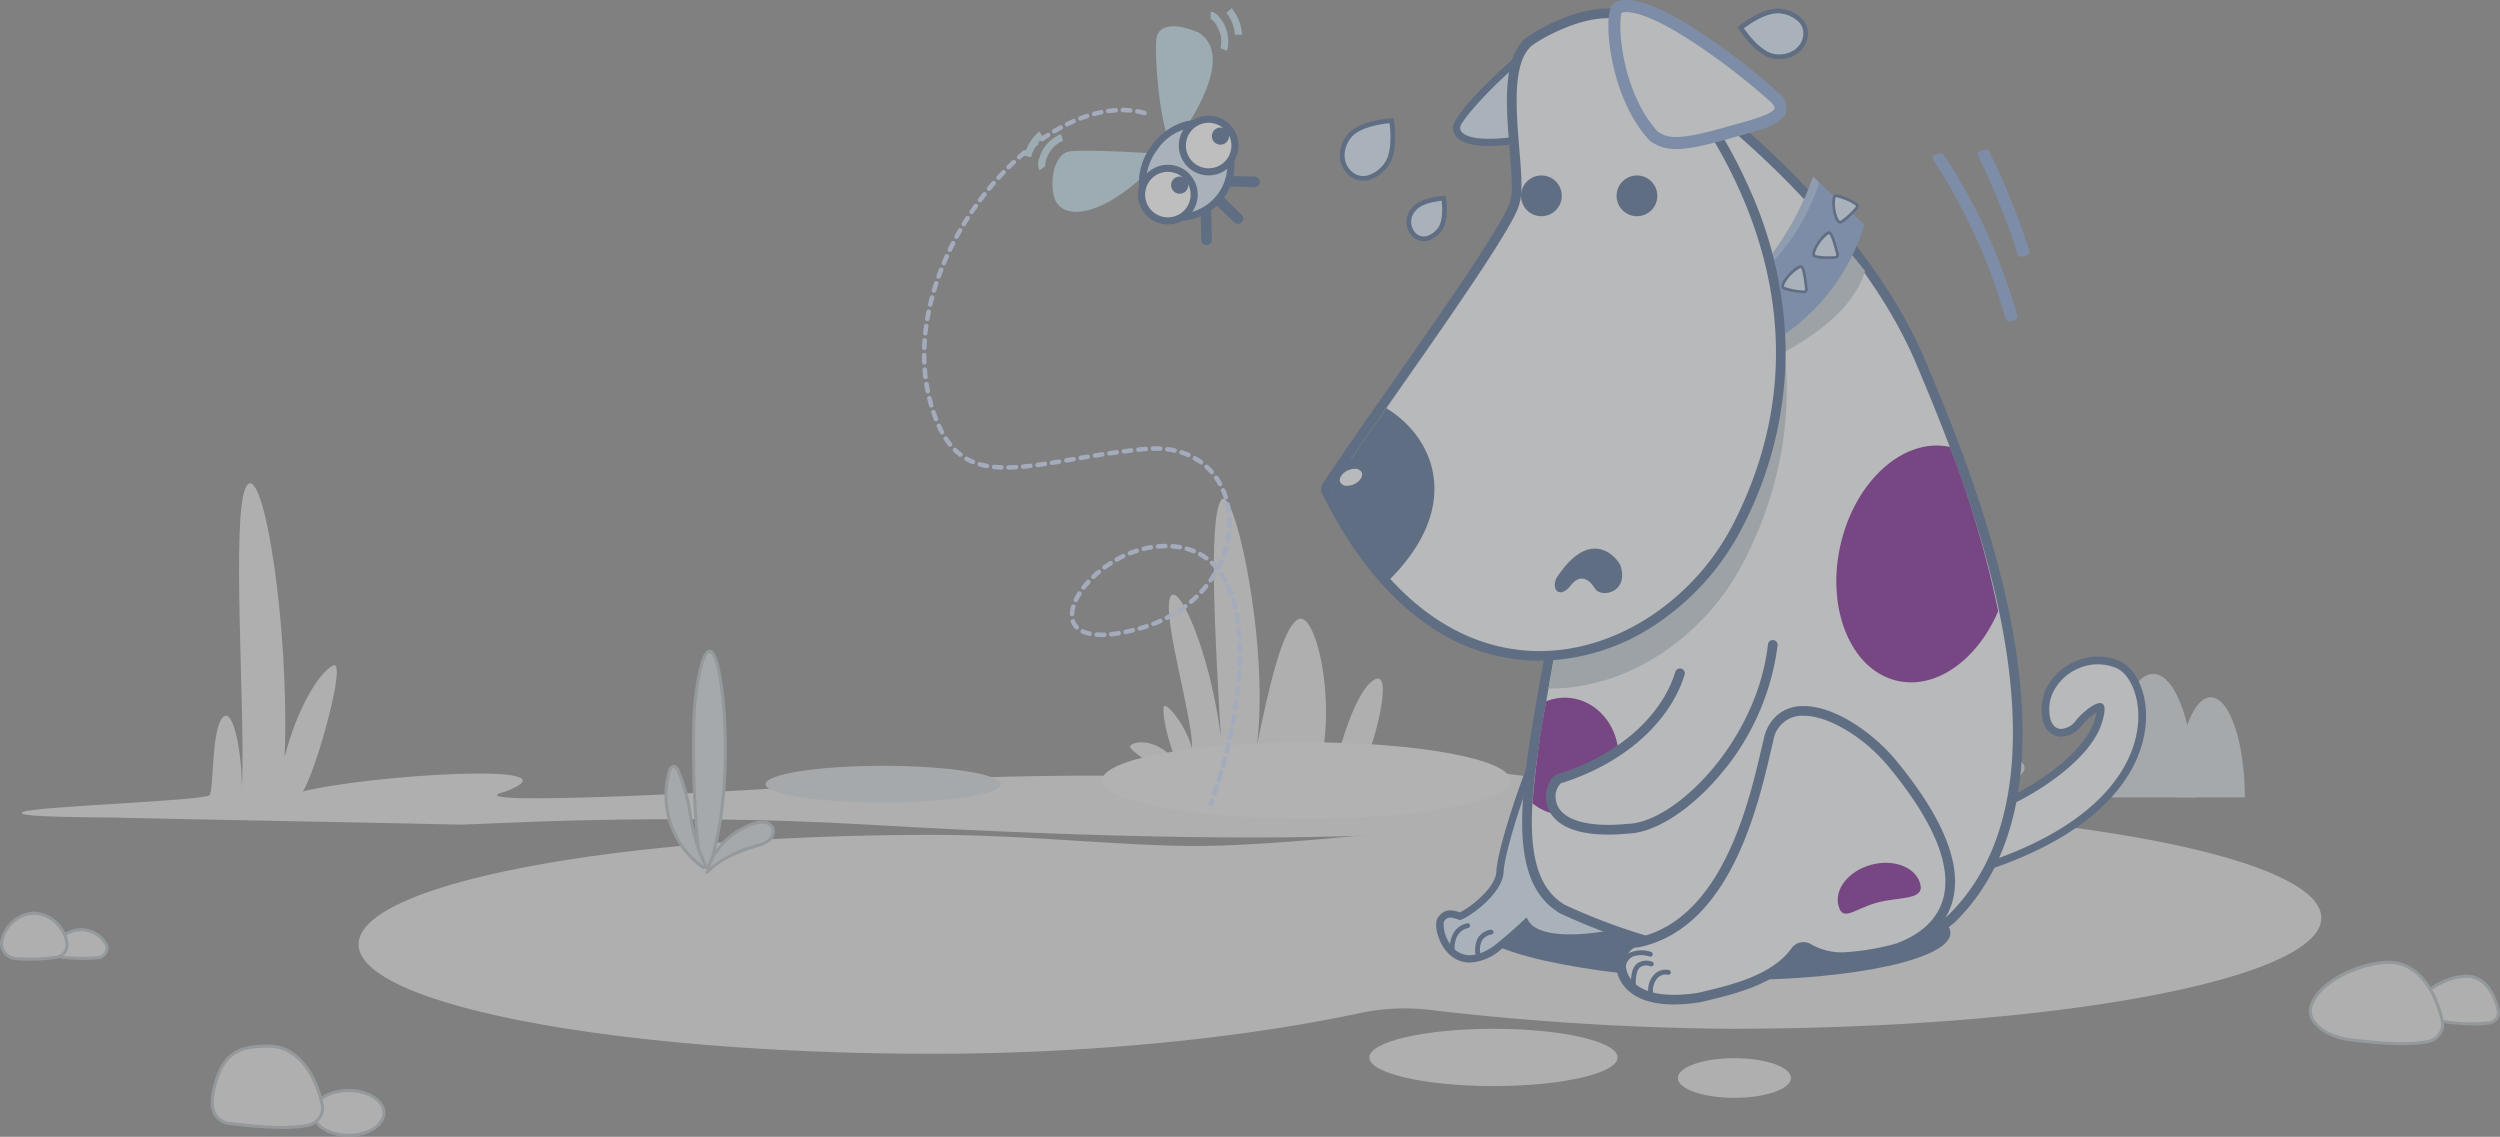 <svg xmlns="http://www.w3.org/2000/svg" xmlns:xlink="http://www.w3.org/1999/xlink" width="354.428" height="161.17" viewBox="0 0 354.428 161.17">
  <rect x="0" y="0" width="354.428" height="161.17" fill="#808080" stroke="none"/>
  <defs>
    <clipPath id="clip-path">
      <rect id="Rectangle_7470" data-name="Rectangle 7470" width="354.428" height="161.17" transform="translate(0 0)" fill="none"/>
    </clipPath>
  </defs>
  <g id="dog" transform="translate(0 -0.001)" opacity="0.489">
    <g id="Group_18218" data-name="Group 18218" transform="translate(0 0.001)" clip-path="url(#clip-path)">
      <path id="Path_85540" data-name="Path 85540" d="M225.353,851.67c3.739,0,31.778,1.052,27.689,3.271,4.907,0,19.628-.467,22.081,1.168s-15.071,1.869-18.927,1.636c-4.206-.234-5.374.935-3.622,1.168s.234,1.4-4.44,1.168c-2.716-.136-19.893,4.227-92.31.01-29.574-1.722-55.412.082-57.467.02-4.907-.148-44.045-.849-47.433-.965s-16.123,0-14.487-.818,25.937-1.572,26.521-2.422.234-9.378,1.869-11.014,2.811,6.2,2.687,10.4c.584-10.515-1.636-39.839.7-43.227s6.075,19.628,5.374,38.438c1.752-6.893,4.907-12.034,6.893-12.968S78.029,852.6,76.16,855.409c9.23-2.337,40.131-4.313,28.665.035-9.4,2.389,42.508-.488,43.793-.956s45.2-2.13,49.526-.845-5.153-3.843-4.686-4.661,4.089-1.168,6.659,2.453c-1.4-3.271-2.22-7.36-1.869-8.061s3.271,2.921,3.972,5.958c.234-3.855-4.089-18.109-3.154-21.263s5.725,7.306,7.243,19.628c-.818-14.253-1.752-30.61,0-33.53s6.893,19.861,5.141,34.582c1.519-7.244,3.5-16.59,5.841-17.758s5.257,10.4,3.271,19.978c.584,1.753,1.636,3.038,1.986,1.051s2.8-11.1,5.608-12.5-.467,10.281-1.168,10.865-1.636,1.285-1.636,1.285" transform="translate(-33.229 -743.204)" fill="#e0e0e0"/>
      <path id="Path_85541" data-name="Path 85541" d="M3545.6,1149.171c0-9.674,2.667-17.516,5.957-17.516s5.957,7.842,5.957,17.516Z" transform="translate(-3246.286 -1036.121)" fill="#ced4d8"/>
      <path id="Path_85542" data-name="Path 85542" d="M3655.576,1185.262c0-7.836,2.16-14.188,4.825-14.188s4.825,6.352,4.825,14.188Z" transform="translate(-3346.974 -1072.213)" fill="#ced4d8"/>
      <path id="Path_85543" data-name="Path 85543" d="M2317.219,1727.711c-9.719,0-17.6,1.818-17.6,4.061s7.879,4.061,17.6,4.061,17.6-1.819,17.6-4.061-7.879-4.061-17.6-4.061" transform="translate(-2105.487 -1581.859)" fill="#e0e0e0"/>
      <path id="Path_85544" data-name="Path 85544" d="M2825.731,1777.053c-4.428,0-8.018,1.259-8.018,2.812s3.59,2.812,8.018,2.812,8.019-1.259,8.019-2.812-3.59-2.812-8.019-2.812" transform="translate(-2579.843 -1627.035)" fill="#e0e0e0"/>
      <path id="Path_85545" data-name="Path 85545" d="M2861.273,1233.552c7.707,0,13.954-1.492,13.954-3.332s-6.247-3.332-13.954-3.332-13.955,1.492-13.955,3.332,6.248,3.332,13.955,3.332" transform="translate(-2606.949 -1123.314)" fill="#ced4d8"/>
      <path id="Path_85546" data-name="Path 85546" d="M3251.084,1266.218c3.623,0,6.561-1.072,6.561-2.4s-2.937-2.4-6.561-2.4-6.561,1.072-6.561,2.4,2.938,2.4,6.561,2.4" transform="translate(-2970.622 -1154.939)" fill="#ced4d8"/>
      <path id="Path_85547" data-name="Path 85547" d="M1879.556,1257.454c15.989,0,28.95-2.425,28.95-5.415s-12.961-5.415-28.95-5.415-28.95,2.424-28.95,5.415,12.961,5.415,28.95,5.415" transform="translate(-1694.379 -1141.385)" fill="#e6e6e6"/>
      <path id="Path_85548" data-name="Path 85548" d="M1302.3,1291.3c9.2,0,16.662-1.166,16.662-2.6s-7.46-2.6-16.662-2.6-16.662,1.166-16.662,2.6,7.46,2.6,16.662,2.6" transform="translate(-1177.104 -1177.526)" fill="#ced4d8"/>
      <path id="Path_85549" data-name="Path 85549" d="M796.46,1355.177c-23.362,0-58.42,5.832-77.269,5.521-10.8-.178-22.84-1.564-35.615-1.564-44.918,0-81.33,6.947-81.33,15.516s36.413,15.516,81.33,15.516c24.106,0,45.6-2.557,60.488-5.738a30.828,30.828,0,0,1,9.8-.51,389.75,389.75,0,0,0,42.593,2.708c46.413,0,84.038-7.04,84.038-15.724s-37.625-15.724-84.038-15.724" transform="translate(-551.405 -1240.774)" fill="#e0e0e0"/>
      <path id="Path_85550" data-name="Path 85550" d="M535.816,1834.506c0,1.754-2.25,3.176-5.025,3.176s-5.025-1.422-5.025-3.176,2.25-3.176,5.025-3.176,5.025,1.422,5.025,3.176" transform="translate(-481.382 -1676.73)" fill="#e0e0e0"/>
      <path id="Path_85551" data-name="Path 85551" d="M528.425,1835.535c-2.891,0-5.243-1.523-5.243-3.394s2.352-3.394,5.243-3.394,5.243,1.523,5.243,3.394-2.352,3.394-5.243,3.394m0-6.352c-2.65,0-4.806,1.327-4.806,2.958s2.156,2.958,4.806,2.958,4.807-1.327,4.807-2.958-2.156-2.958-4.807-2.958" transform="translate(-479.015 -1674.365)" fill="#aab4ba"/>
      <path id="Path_85552" data-name="Path 85552" d="M369.957,1767.947a2.492,2.492,0,0,0,2.073-2.913c-.919-4.35-3.5-8.334-7.61-8.334-3.655,0-5.928.693-7.221,4.322-.779,2.187-1.822,6.248,1.874,6.665,3.258.367,7.532.882,10.882.26" transform="translate(-326.353 -1608.401)" fill="#e0e0e0"/>
      <path id="Path_85553" data-name="Path 85553" d="M363.957,1766.091a62.989,62.989,0,0,1-6.958-.519l-.305-.034a2.972,2.972,0,0,1-2.338-1.3c-.732-1.172-.637-3.073.282-5.652,1.331-3.736,3.731-4.467,7.426-4.467,4.443,0,6.954,4.394,7.823,8.507a2.56,2.56,0,0,1-.387,1.966,2.872,2.872,0,0,1-1.86,1.207,20.421,20.421,0,0,1-3.683.3m-1.892-11.538c-3.584,0-5.764.666-7.015,4.177-.872,2.447-.981,4.221-.323,5.274a2.56,2.56,0,0,0,2.017,1.1l.305.034c3.251.367,7.3.824,10.513.228h0a2.433,2.433,0,0,0,1.577-1.02,2.128,2.128,0,0,0,.323-1.633c-.833-3.945-3.214-8.161-7.4-8.161" transform="translate(-323.997 -1606.035)" fill="#aab4ba"/>
      <path id="Path_85554" data-name="Path 85554" d="M4074.978,1645.922a1.465,1.465,0,0,0,1.219-1.712c-.54-2.557-2.058-4.9-4.472-4.9-2.148,0-5.687,1.448-6.447,3.58-.458,1.285,1.132,2.631,3.305,2.876a23.537,23.537,0,0,0,6.4.153" transform="translate(-3722.017 -1500.923)" fill="#e0e0e0"/>
      <path id="Path_85555" data-name="Path 85555" d="M4070.467,1643.947a37.138,37.138,0,0,1-4.1-.306l-.177-.02a4.47,4.47,0,0,1-3.293-1.712,1.638,1.638,0,0,1-.193-1.454c.811-2.274,4.482-3.725,6.653-3.725,2.665,0,4.168,2.62,4.685,5.071a1.592,1.592,0,0,1-.241,1.224,1.777,1.777,0,0,1-1.151.748,12.075,12.075,0,0,1-2.182.175m-1.111-6.781c-2,0-5.506,1.37-6.242,3.435a1.2,1.2,0,0,0,.152,1.077,4.1,4.1,0,0,0,2.972,1.51l.177.02a22.552,22.552,0,0,0,6.154.135,1.34,1.34,0,0,0,.868-.561,1.159,1.159,0,0,0,.176-.891c-.483-2.284-1.854-4.725-4.258-4.725" transform="translate(-3719.647 -1498.557)" fill="#aab4ba"/>
      <path id="Path_85556" data-name="Path 85556" d="M3896.446,1627.321a2.492,2.492,0,0,0,2.073-2.913c-.918-4.35-3.5-8.334-7.609-8.334-3.655,0-9.676,2.464-10.969,6.092-.78,2.187,1.926,4.478,5.623,4.894,3.258.367,7.532.882,10.882.26" transform="translate(-3552.276 -1479.646)" fill="#e0e0e0"/>
      <path id="Path_85557" data-name="Path 85557" d="M3890.436,1625.466a63.052,63.052,0,0,1-6.958-.519l-.305-.034c-2.429-.274-4.584-1.39-5.491-2.843a2.635,2.635,0,0,1-.313-2.342c1.356-3.807,7.524-6.237,11.174-6.237,4.443,0,6.955,4.394,7.823,8.507a2.559,2.559,0,0,1-.387,1.966,2.872,2.872,0,0,1-1.86,1.206,20.444,20.444,0,0,1-3.684.3m-1.893-11.538c-3.441,0-9.49,2.372-10.764,5.947a2.212,2.212,0,0,0,.272,1.964c.839,1.345,2.869,2.381,5.17,2.64l.306.035c3.251.367,7.3.824,10.512.228a2.432,2.432,0,0,0,1.577-1.02,2.127,2.127,0,0,0,.323-1.634c-.833-3.945-3.214-8.161-7.4-8.161" transform="translate(-3549.908 -1477.281)" fill="#aab4ba"/>
      <path id="Path_85558" data-name="Path 85558" d="M98.785,1565.192a1.344,1.344,0,0,0,1.03-1.979,4.094,4.094,0,0,0-7-.035,1.344,1.344,0,0,0,1.05,1.981,27.416,27.416,0,0,0,4.921.034" transform="translate(-84.824 -1429.427)" fill="#e0e0e0"/>
      <path id="Path_85559" data-name="Path 85559" d="M94.291,1563.141c-1.021,0-2.045-.052-2.8-.13a1.575,1.575,0,0,1-1.24-.847,1.529,1.529,0,0,1,.023-1.458,4.312,4.312,0,0,1,7.382.038,1.562,1.562,0,0,1-1.2,2.3,21.582,21.582,0,0,1-2.163.1m2.118-.53.023.217-.023-.217a1.1,1.1,0,0,0,.87-.595,1.122,1.122,0,0,0-.008-1.063,3.876,3.876,0,0,0-6.62-.033,1.08,1.08,0,0,0-.015,1.044,1.14,1.14,0,0,0,.9.613,27.34,27.34,0,0,0,4.876.034" transform="translate(-82.47 -1427.062)" fill="#aab4ba"/>
      <path id="Path_85560" data-name="Path 85560" d="M10.395,1539.742a1.782,1.782,0,0,0,1.422-2.213A5.039,5.039,0,0,0,7.2,1533.5a4.961,4.961,0,0,0-4.514,3.682,2.11,2.11,0,0,0,1.816,2.746,24.725,24.725,0,0,0,5.9-.184" transform="translate(-2.36 -1404.04)" fill="#e0e0e0"/>
      <path id="Path_85561" data-name="Path 85561" d="M4.275,1537.874c-.755,0-1.493-.032-2.157-.1a2.344,2.344,0,0,1-1.743-1.059,2.287,2.287,0,0,1-.258-1.973,5.143,5.143,0,0,1,4.721-3.832,5.232,5.232,0,0,1,4.83,4.193,2,2,0,0,1-1.6,2.485h0a24.06,24.06,0,0,1-3.8.283m.563-6.525a4.716,4.716,0,0,0-4.307,3.533,1.853,1.853,0,0,0,.21,1.6,1.91,1.91,0,0,0,1.421.862A24.537,24.537,0,0,0,8,1537.161H8a1.563,1.563,0,0,0,1.247-1.941,4.8,4.8,0,0,0-4.408-3.871m3.2,6.027h0Z" transform="translate(0 -1401.674)" fill="#aab4ba"/>
      <path id="Path_85562" data-name="Path 85562" d="M1165.822,1123.99c-1.138-3.987-1.427-18.909-.951-23.124.989-8.771,2.8-9.858,3.84-1.45.577,4.666,1.082,15.947-1.729,24.573" transform="translate(-1066.332 -1001.337)" fill="#ced4d8"/>
      <path id="Path_85563" data-name="Path 85563" d="M1163.533,1121.842a.218.218,0,0,1-.21-.158c-1.167-4.09-1.412-19.19-.959-23.208.553-4.9,1.317-7.391,2.271-7.4.314,0,1.267-.006,2,5.944.643,5.206,1,16.26-1.738,24.668a.218.218,0,1,1-.415-.135c2.716-8.334,2.359-19.308,1.72-24.479-.667-5.4-1.475-5.561-1.567-5.561h0c-.39,0-1.217,1.48-1.84,7.009-.45,3.994-.212,18.987.945,23.039a.218.218,0,0,1-.15.27.214.214,0,0,1-.06.009" transform="translate(-1064.043 -998.971)" fill="#aab4ba"/>
      <path id="Path_85564" data-name="Path 85564" d="M1187.477,1387.125a10.407,10.407,0,0,1,6.479-6.361,3.44,3.44,0,0,1,1.566-.214,1.5,1.5,0,0,1,1.218.906,1.573,1.573,0,0,1-.589,1.647,4.819,4.819,0,0,1-1.684.766c-2.583.8-5.216,1.814-7.082,3.772" transform="translate(-1087.146 -1263.983)" fill="#ced4d8"/>
      <path id="Path_85565" data-name="Path 85565" d="M1185.019,1385.5a.218.218,0,0,1-.158-.368q.08-.084.162-.166a.218.218,0,0,1-.117-.271,10.664,10.664,0,0,1,6.616-6.5,3.706,3.706,0,0,1,1.667-.223,1.713,1.713,0,0,1,1.392,1.05,1.782,1.782,0,0,1-.656,1.887,4.9,4.9,0,0,1-1.726.8l-.033.01c-2.546.792-5.155,1.791-6.989,3.715a.217.217,0,0,1-.158.067m7.8-7.115a3.807,3.807,0,0,0-1.166.227,10.231,10.231,0,0,0-6.257,6,17.567,17.567,0,0,1,6.635-3.307l.033-.01a4.567,4.567,0,0,0,1.577-.715,1.367,1.367,0,0,0,.522-1.407,1.276,1.276,0,0,0-1.045-.762,2.034,2.034,0,0,0-.3-.021" transform="translate(-1084.78 -1261.622)" fill="#aab4ba"/>
      <path id="Path_85566" data-name="Path 85566" d="M1124.285,1301.59c-2.467-4.149-2.1-9.429-4.082-13.831-.133-.3-.35-.634-.674-.616s-.51.4-.6.719a12.533,12.533,0,0,0,4.89,13.659" transform="translate(-1024.047 -1178.482)" fill="#ced4d8"/>
      <path id="Path_85567" data-name="Path 85567" d="M1121.926,1299.444a.218.218,0,0,1-.188-.107l-.07-.119a.226.226,0,0,1-.03.063.219.219,0,0,1-.3.054,12.751,12.751,0,0,1-4.976-13.9c.2-.7.543-.864.8-.878.358-.018.654.231.885.745a28.524,28.524,0,0,1,1.741,6.369,22.743,22.743,0,0,0,2.33,7.441.218.218,0,0,1-.187.33M1117.192,1285h-.011c-.217.012-.345.356-.4.56a12.314,12.314,0,0,0,4.722,13.362,24.565,24.565,0,0,1-2.146-7.162,28.194,28.194,0,0,0-1.71-6.272c-.1-.224-.26-.488-.452-.488" transform="translate(-1021.687 -1176.118)" fill="#aab4ba"/>
      <path id="Path_85568" data-name="Path 85568" d="M1589.089,280.318a.322.322,0,0,1-.3-.434q.077-.209.155-.422a.322.322,0,0,1,.605.219q-.078.216-.156.427a.322.322,0,0,1-.3.21m.5-1.4a.322.322,0,0,1-.3-.426q.163-.478.324-.974a.322.322,0,1,1,.612.2q-.162.5-.328.984a.321.321,0,0,1-.3.218m.636-1.964a.322.322,0,0,1-.308-.416q.149-.485.294-.984a.322.322,0,1,1,.618.179q-.146.5-.3.993a.323.323,0,0,1-.308.228m.576-1.982a.322.322,0,0,1-.311-.407q.135-.491.265-.992a.322.322,0,1,1,.623.162q-.131.506-.268,1a.323.323,0,0,1-.31.237m.519-2a.322.322,0,0,1-.313-.4q.121-.5.238-1a.322.322,0,1,1,.627.144q-.117.508-.239,1.008a.322.322,0,0,1-.312.246m.463-2.012a.322.322,0,0,1-.315-.39q.108-.5.209-1.006a.322.322,0,1,1,.631.126q-.1.51-.211,1.015a.322.322,0,0,1-.314.254m.405-2.025a.317.317,0,0,1-.059-.005.322.322,0,0,1-.258-.375q.093-.5.179-1.012a.322.322,0,1,1,.635.108q-.087.512-.181,1.021a.322.322,0,0,1-.316.263m.345-2.036a.327.327,0,0,1-.049,0,.322.322,0,0,1-.269-.367q.078-.508.147-1.016a.322.322,0,0,1,.638.087q-.07.514-.149,1.026a.322.322,0,0,1-.318.273m.279-2.044-.038,0a.322.322,0,0,1-.281-.358q.061-.51.112-1.019a.322.322,0,0,1,.641.065q-.052.515-.114,1.031a.322.322,0,0,1-.319.284m.207-2.052h-.027a.322.322,0,0,1-.294-.347q.042-.513.073-1.023a.327.327,0,0,1,.341-.3.322.322,0,0,1,.3.341q-.031.516-.074,1.036a.322.322,0,0,1-.321.3m.126-2.06h-.013a.322.322,0,0,1-.309-.334q.021-.514.029-1.024a.322.322,0,0,1,.322-.317h.005a.322.322,0,0,1,.317.327q-.008.517-.029,1.039a.322.322,0,0,1-.321.309m.032-2.063a.322.322,0,0,1-.322-.319c0-.347-.011-.691-.024-1.023a.322.322,0,0,1,.31-.334.325.325,0,0,1,.333.31c.013.338.021.688.024,1.04a.322.322,0,0,1-.318.325Zm-.078-2.062a.322.322,0,0,1-.321-.3c-.023-.344-.052-.686-.086-1.017a.322.322,0,0,1,.641-.065c.034.339.064.688.088,1.039a.322.322,0,0,1-.3.343h-.022m-19.553-.223c-.225,0-.446-.007-.655-.021a.322.322,0,1,1,.042-.642q.468.031,1,.013a.322.322,0,1,1,.022.643q-.209.007-.408.007m1.425-.082a.322.322,0,0,1-.034-.642c.32-.034.658-.081,1-.137a.322.322,0,1,1,.1.635c-.358.059-.708.106-1.04.142l-.035,0m-3.08-.075a.325.325,0,0,1-.068-.007,4.847,4.847,0,0,1-1.047-.344.322.322,0,0,1,.275-.582,4.2,4.2,0,0,0,.908.3.322.322,0,0,1-.067.637m5.115-.254a.322.322,0,0,1-.065-.637c.321-.067.655-.144.994-.228a.322.322,0,1,1,.155.625c-.346.086-.688.164-1.017.233a.323.323,0,0,1-.066.007m2-.494a.322.322,0,0,1-.087-.632c.326-.092.653-.193.971-.3a.322.322,0,0,1,.2.611c-.328.109-.664.213-1,.308a.322.322,0,0,1-.088.012m-8.937-.159a.321.321,0,0,1-.231-.1,2.609,2.609,0,0,1-.605-.995.322.322,0,0,1,.61-.2,1.972,1.972,0,0,0,.457.751.322.322,0,0,1-.231.546m10.893-.494a.322.322,0,0,1-.117-.622c.316-.122.631-.254.937-.391a.322.322,0,1,1,.263.587c-.316.141-.641.277-.966.4a.32.32,0,0,1-.116.022m11.923-.271a.322.322,0,0,1-.318-.277c-.047-.338-.1-.676-.162-1a.322.322,0,1,1,.633-.117c.062.338.118.685.167,1.032a.322.322,0,0,1-.274.363.306.306,0,0,1-.045,0M1582.847,254a.322.322,0,0,1-.147-.608c.3-.154.6-.318.889-.486a.322.322,0,1,1,.324.556c-.3.174-.608.343-.92.5a.32.32,0,0,1-.146.035m-13.437-.553h-.014a.322.322,0,0,1-.308-.335,4.638,4.638,0,0,1,.186-1.089.322.322,0,1,1,.618.179,4.005,4.005,0,0,0-.162.937.322.322,0,0,1-.321.308m15.218-.486a.322.322,0,0,1-.178-.59c.282-.187.561-.383.827-.583a.322.322,0,0,1,.386.515c-.277.207-.565.411-.858.6a.32.32,0,0,1-.177.053m7.887-.418a.322.322,0,0,1-.313-.249c-.078-.336-.165-.666-.257-.981a.322.322,0,1,1,.618-.18c.1.326.185.668.266,1.015a.322.322,0,0,1-.24.387.327.327,0,0,1-.074.008m-6.238-.819a.322.322,0,0,1-.208-.567c.257-.218.51-.446.751-.677a.322.322,0,1,1,.446.464c-.251.241-.513.478-.78.7a.32.32,0,0,1-.208.076m-16.323-.252a.322.322,0,0,1-.291-.46,9.033,9.033,0,0,1,.518-.936.322.322,0,0,1,.545.343,8.365,8.365,0,0,0-.481.869.322.322,0,0,1-.291.184m21.98-.908a.322.322,0,0,1-.3-.212c-.117-.323-.243-.638-.375-.936a.322.322,0,1,1,.588-.261c.138.312.27.641.392.978a.322.322,0,0,1-.3.431m-4.172-.268a.322.322,0,0,1-.237-.54c.227-.247.449-.5.659-.766a.322.322,0,0,1,.5.4c-.219.272-.45.54-.686.8a.321.321,0,0,1-.237.1m-16.717-.572a.322.322,0,0,1-.254-.518c.21-.272.438-.545.679-.811a.322.322,0,1,1,.477.433c-.229.253-.447.512-.646.771a.321.321,0,0,1-.255.125m18.01-1.034a.322.322,0,0,1-.263-.507c.193-.274.379-.559.552-.845a.322.322,0,0,1,.551.334c-.181.3-.375.6-.576.881a.322.322,0,0,1-.264.137m2.041-.008a.322.322,0,0,1-.283-.168c-.162-.3-.337-.585-.518-.856a.322.322,0,1,1,.534-.359c.193.287.378.592.55.907a.322.322,0,0,1-.282.476m-18.666-.487a.322.322,0,0,1-.223-.555c.25-.239.515-.476.786-.7a.322.322,0,0,1,.413.494c-.26.217-.514.444-.754.674a.321.321,0,0,1-.222.089m17.514-1.218a.321.321,0,0,1-.247-.115,8.665,8.665,0,0,0-.68-.724.322.322,0,0,1,.443-.467c.175.166.346.342.511.525.105-.215.206-.432.3-.649a.322.322,0,1,1,.591.255c-.138.32-.29.64-.451.952a.328.328,0,0,1-.3.174.321.321,0,0,1-.171.049m-15.932-.107a.322.322,0,0,1-.191-.581c.281-.206.573-.407.866-.6a.322.322,0,1,1,.348.541c-.283.182-.563.375-.834.574a.321.321,0,0,1-.19.062m1.735-1.116a.322.322,0,0,1-.157-.6c.306-.171.62-.334.934-.484a.322.322,0,1,1,.278.581c-.3.144-.6.3-.9.465a.32.32,0,0,1-.157.041m12.7-.189a.321.321,0,0,1-.191-.063,7.945,7.945,0,0,0-.831-.536.322.322,0,1,1,.314-.562,8.611,8.611,0,0,1,.9.58.322.322,0,0,1-.191.581m2.493-.53a.322.322,0,0,1-.3-.428c.112-.318.212-.642.3-.963a.322.322,0,0,1,.621.169c-.091.335-.2.674-.313,1.007a.322.322,0,0,1-.3.215m-13.334-.171a.322.322,0,0,1-.12-.621c.326-.131.659-.251.989-.358a.322.322,0,0,1,.2.612c-.316.1-.635.218-.948.344a.322.322,0,0,1-.12.023m9.05-.3a.322.322,0,0,1-.122-.024,8.679,8.679,0,0,0-.938-.322.322.322,0,1,1,.174-.62,9.313,9.313,0,0,1,1.009.346.322.322,0,0,1-.122.62m-7.09-.33a.322.322,0,0,1-.077-.634c.343-.085.69-.157,1.032-.215a.322.322,0,1,1,.107.635c-.326.055-.657.124-.985.205a.325.325,0,0,1-.077.009m5.112-.229a.322.322,0,0,1-.055,0c-.32-.055-.654-.1-.993-.122a.322.322,0,1,1,.05-.642c.358.028.712.071,1.051.13a.322.322,0,0,1-.054.639m-3.082-.113a.322.322,0,0,1-.028-.643c.352-.031.707-.049,1.056-.051h0a.322.322,0,0,1,0,.644c-.331,0-.668.019-1,.048h-.029m9.885-.842a.329.329,0,0,1-.062-.006.322.322,0,0,1-.255-.377c.064-.329.116-.664.155-.995a.322.322,0,0,1,.64.075c-.041.347-.1.7-.162,1.043a.322.322,0,0,1-.316.261m.239-2.047h-.013a.322.322,0,0,1-.309-.334q.009-.244.009-.487,0-.261-.011-.519a.322.322,0,1,1,.643-.027q.011.271.012.546,0,.255-.01.511a.322.322,0,0,1-.322.309m-.088-2.059a.321.321,0,0,1-.319-.281c-.042-.333-.1-.665-.17-.989a.322.322,0,0,1,.629-.137c.074.341.134.693.179,1.044a.322.322,0,0,1-.279.36l-.041,0m-.439-2.013a.322.322,0,0,1-.307-.225c-.1-.32-.218-.635-.347-.938a.322.322,0,1,1,.592-.252c.137.322.261.657.368,1a.322.322,0,0,1-.307.419m-.808-1.894a.322.322,0,0,1-.282-.166,9.517,9.517,0,0,0-.527-.846.322.322,0,0,1,.528-.369,10.138,10.138,0,0,1,.563.9.322.322,0,0,1-.281.478m-1.181-1.686a.321.321,0,0,1-.242-.11,8.975,8.975,0,0,0-.7-.71.322.322,0,0,1,.434-.476,9.61,9.61,0,0,1,.747.762.322.322,0,0,1-.242.534m-28.788-.651a.322.322,0,0,1-.006-.644c.324-.006.666-.02,1.017-.042a.322.322,0,0,1,.039.643c-.36.022-.711.036-1.044.043h-.006m-1.031-.005h-.011c-.362-.012-.715-.034-1.05-.067a.322.322,0,1,1,.063-.641c.321.031.66.053,1.008.064a.322.322,0,0,1-.01.644m3.09-.117a.322.322,0,0,1-.029-.642q.5-.046,1.018-.107a.322.322,0,0,1,.075.639q-.526.062-1.034.109h-.03m-5.14-.089a.317.317,0,0,1-.057-.005c-.357-.065-.706-.145-1.035-.238a.322.322,0,1,1,.176-.619c.309.088.637.163.973.224a.322.322,0,0,1-.057.639m7.189-.149a.322.322,0,0,1-.043-.641q.5-.068,1.017-.146a.322.322,0,1,1,.1.637q-.52.078-1.026.147l-.044,0m2.041-.3a.322.322,0,0,1-.05-.64l1.016-.165a.322.322,0,0,1,.1.635q-.517.085-1.02.166a.329.329,0,0,1-.051,0m21.119-.071a.32.32,0,0,1-.189-.061,9.024,9.024,0,0,0-.837-.538.322.322,0,1,1,.318-.56,9.673,9.673,0,0,1,.9.577.322.322,0,0,1-.189.582m-32.327-.044a.322.322,0,0,1-.123-.025,8.461,8.461,0,0,1-.961-.47.322.322,0,0,1,.319-.559,7.858,7.858,0,0,0,.888.434.322.322,0,0,1-.123.619m13.244-.221a.322.322,0,0,1-.053-.639l1.017-.172a.322.322,0,0,1,.108.635l-1.017.172a.327.327,0,0,1-.054,0m2.034-.344a.322.322,0,0,1-.053-.639l1.019-.169a.322.322,0,0,1,.1.635l-1.017.169a.323.323,0,0,1-.054,0m2.036-.334a.322.322,0,0,1-.05-.64q.505-.08,1.021-.159a.322.322,0,0,1,.1.636q-.514.078-1.017.158a.319.319,0,0,1-.051,0m13.224-.075a.32.32,0,0,1-.128-.027,9.928,9.928,0,0,0-.934-.351.322.322,0,1,1,.2-.613,10.5,10.5,0,0,1,1,.373.322.322,0,0,1-.129.617m-32.323-.047a.32.32,0,0,1-.195-.066,8.522,8.522,0,0,1-.809-.7.322.322,0,0,1,.451-.459,7.859,7.859,0,0,0,.748.648.322.322,0,0,1-.2.578m21.139-.188a.322.322,0,0,1-.046-.64q.508-.073,1.025-.143a.322.322,0,0,1,.086.638q-.514.069-1.019.142a.314.314,0,0,1-.046,0m2.045-.276a.322.322,0,0,1-.04-.641q.51-.064,1.028-.123a.322.322,0,0,1,.073.64q-.515.058-1.021.122l-.04,0m7.18-.117a.325.325,0,0,1-.069-.007c-.321-.07-.653-.127-.988-.17a.322.322,0,1,1,.082-.639c.353.045.7.105,1.043.179a.322.322,0,0,1-.068.636m-5.13-.116a.322.322,0,0,1-.032-.642q.511-.052,1.031-.1a.322.322,0,1,1,.057.641q-.516.046-1.023.1l-.033,0m3.088-.148h-.016c-.328-.016-.665-.019-1.007-.011a.322.322,0,1,1-.016-.644c.358-.009.711-.005,1.054.011a.322.322,0,0,1-.015.643m-29.79-.593a.321.321,0,0,1-.25-.12c-.216-.268-.426-.557-.625-.859a.322.322,0,0,1,.538-.353c.186.285.384.557.587.808a.322.322,0,0,1-.25.524m-1.133-1.719a.322.322,0,0,1-.283-.169c-.162-.3-.319-.616-.468-.944a.322.322,0,0,1,.586-.266c.142.314.293.618.448.9a.322.322,0,0,1-.283.475m-.857-1.875a.322.322,0,0,1-.3-.2c-.126-.323-.247-.653-.36-.981a.322.322,0,1,1,.609-.208c.109.32.227.641.35.955a.322.322,0,0,1-.3.439m-.667-1.951a.322.322,0,0,1-.309-.231c-.1-.332-.189-.671-.273-1.009a.322.322,0,1,1,.625-.155c.082.329.171.659.266.982a.322.322,0,0,1-.309.413m-.5-2a.322.322,0,0,1-.315-.258c-.069-.338-.131-.683-.187-1.028a.322.322,0,0,1,.636-.1c.054.336.115.673.182,1a.322.322,0,0,1-.251.38.326.326,0,0,1-.065.007m-.327-2.036a.322.322,0,0,1-.319-.284c-.041-.343-.076-.693-.1-1.039a.322.322,0,1,1,.642-.051c.027.338.06.679.1,1.014a.322.322,0,0,1-.282.358l-.038,0m-.162-2.056a.322.322,0,0,1-.321-.309c-.014-.344-.021-.7-.022-1.044a.322.322,0,0,1,.321-.322h0a.322.322,0,0,1,.322.321c0,.34.008.683.021,1.019a.322.322,0,0,1-.309.335h-.013m0-2.063h-.011a.322.322,0,0,1-.311-.333c.012-.344.03-.695.054-1.042a.322.322,0,1,1,.642.045c-.024.34-.042.683-.053,1.019a.322.322,0,0,1-.321.311m.144-2.061-.034,0a.322.322,0,0,1-.287-.353c.036-.341.078-.69.126-1.037a.322.322,0,1,1,.638.088c-.047.34-.089.682-.123,1.016a.322.322,0,0,1-.32.289m.283-2.048a.33.33,0,0,1-.055,0,.322.322,0,0,1-.263-.372c.058-.341.123-.686.193-1.027a.322.322,0,0,1,.631.129c-.068.334-.132.673-.189,1.007a.322.322,0,0,1-.317.267m.414-2.027a.322.322,0,0,1-.314-.4c.079-.335.165-.676.255-1.013a.322.322,0,0,1,.622.167c-.089.331-.173.665-.251.994a.322.322,0,0,1-.313.248m.535-2a.322.322,0,0,1-.308-.414c.1-.329.2-.664.313-1a.322.322,0,1,1,.611.2c-.108.326-.211.655-.307.978a.322.322,0,0,1-.308.23m.647-1.964a.322.322,0,0,1-.3-.431c.116-.323.24-.651.366-.976a.322.322,0,0,1,.6.234c-.125.319-.246.642-.36.96a.322.322,0,0,1-.3.213m.752-1.925a.322.322,0,0,1-.3-.447c.134-.318.274-.639.416-.954a.322.322,0,0,1,.587.265c-.14.31-.278.626-.41.939a.322.322,0,0,1-.3.2m.85-1.883a.322.322,0,0,1-.29-.462q.226-.468.464-.931a.322.322,0,1,1,.573.294q-.234.456-.456.917a.322.322,0,0,1-.29.182m.942-1.836a.322.322,0,0,1-.282-.476q.248-.456.508-.906a.322.322,0,1,1,.558.321q-.255.443-.5.893a.322.322,0,0,1-.283.168m1.029-1.787a.322.322,0,0,1-.275-.489q.27-.444.549-.88a.322.322,0,0,1,.542.347q-.275.43-.541.867a.322.322,0,0,1-.275.155m1.111-1.734a.322.322,0,0,1-.266-.5q.29-.43.59-.852a.322.322,0,0,1,.525.373q-.295.416-.581.84a.322.322,0,0,1-.267.142m1.193-1.68a.322.322,0,0,1-.258-.514q.312-.418.631-.826a.322.322,0,0,1,.507.4q-.315.4-.622.814a.321.321,0,0,1-.258.129m1.273-1.624a.322.322,0,0,1-.248-.526q.332-.4.671-.795a.322.322,0,0,1,.487.421q-.334.386-.661.783a.321.321,0,0,1-.249.117m1.351-1.561a.322.322,0,0,1-.238-.538c.233-.256.472-.512.709-.76a.322.322,0,1,1,.465.445q-.352.368-.7.749a.321.321,0,0,1-.238.105m1.427-1.491a.322.322,0,0,1-.227-.55c.246-.244.5-.488.748-.723a.322.322,0,0,1,.441.469c-.246.232-.494.471-.736.711a.32.32,0,0,1-.227.093m1.5-1.414a.322.322,0,0,1-.214-.562c.26-.232.525-.461.787-.682a.322.322,0,0,1,.414.493c-.257.217-.517.442-.773.67a.32.32,0,0,1-.214.082m1.579-1.328a.322.322,0,0,1-.2-.574c.275-.218.553-.431.826-.634a.322.322,0,1,1,.384.517c-.268.2-.541.409-.811.622a.32.32,0,0,1-.2.07m1.656-1.231a.322.322,0,0,1-.184-.586c.288-.2.579-.4.867-.58a.322.322,0,1,1,.349.541c-.281.181-.566.372-.848.568a.321.321,0,0,1-.183.057m1.734-1.118a.322.322,0,0,1-.165-.6c.3-.179.607-.353.907-.517a.322.322,0,1,1,.308.565c-.293.16-.591.33-.886.505a.319.319,0,0,1-.164.045m1.812-.986a.322.322,0,0,1-.143-.611c.316-.156.635-.3.948-.442a.322.322,0,1,1,.259.589c-.3.134-.614.279-.922.43a.321.321,0,0,1-.142.033m1.888-.829a.322.322,0,0,1-.116-.622c.33-.127.662-.245.987-.351a.322.322,0,0,1,.2.612c-.315.1-.637.218-.956.34a.323.323,0,0,1-.115.021m1.96-.64a.322.322,0,0,1-.083-.633c.342-.091.686-.172,1.022-.241a.322.322,0,0,1,.129.631c-.324.066-.656.144-.985.232a.321.321,0,0,1-.083.011m7.133-.128a.32.32,0,0,1-.085-.011c-.319-.087-.649-.161-.978-.22a.322.322,0,1,1,.113-.634c.348.062.7.14,1.034.233a.322.322,0,0,1-.085.632m-5.114-.282a.322.322,0,0,1-.043-.641c.35-.048.7-.084,1.048-.107a.322.322,0,1,1,.042.642c-.33.022-.667.056-1,.1a.329.329,0,0,1-.044,0m3.086-.082h-.03c-.328-.03-.666-.047-1-.05a.322.322,0,0,1,0-.644h0c.355,0,.71.021,1.056.053a.322.322,0,0,1-.029.642" transform="translate(-1417.425 -166.09)" fill="#c7d8fd"/>
      <path id="Path_85569" data-name="Path 85569" d="M2549.688,1494.5c0,3.681-13.684,6.665-30.564,6.665s-36.361-3.539-36.361-7.22,19.481-6.109,36.361-6.109,30.564,2.984,30.564,6.665" transform="translate(-2273.17 -1362.232)" fill="#405b88"/>
      <path id="Path_85570" data-name="Path 85570" d="M2441.22,1288.2c-5.315-4.8-9-12.219-10.032-10.676-.606.91-4.512,11.941-4.721,15.621-.139,2.464-3.833,5.453-5.666,6.247-1.655-.647-2.255-.262-2.77.6-.6,1.5,1.715,8.4,7.929,3.986,2.572-2.057,4.158-3.6,4.158-3.6,1.543,2.572,8.187,3.086,18.988-.171-1.372-4.115-7.887-12-7.887-12" transform="translate(-2213.819 -1169.488)" fill="#d5e6f6"/>
      <path id="Path_85571" data-name="Path 85571" d="M2416.629,1300.374a4.127,4.127,0,0,1-2.6-.91c-1.8-1.414-2.479-4.156-2.044-5.243l.037-.074c.707-1.179,1.641-1.444,3.191-.887,1.816-.875,5.053-3.614,5.172-5.72.217-3.829,4.174-14.928,4.807-15.877a.922.922,0,0,1,.748-.436c.9-.026,1.823,1.155,3.847,3.83a51.261,51.261,0,0,0,6.21,7.186l.052.054c.269.325,6.592,8.008,7.978,12.166l.167.5-.507.153c-9.625,2.9-16.842,3.05-19.2.447-.641.594-1.973,1.8-3.771,3.234l-.023.018a7.119,7.119,0,0,1-4.064,1.557m-3.7-5.739a4.892,4.892,0,0,0,1.737,4.02c1.387,1.091,3.26.86,5.417-.669,2.513-2.011,4.093-3.543,4.109-3.558l.466-.453.334.557c1.281,2.135,7.3,2.865,17.874-.243-1.6-3.963-7.177-10.81-7.587-11.309a52.284,52.284,0,0,1-6.312-7.3c-1.085-1.435-2.424-3.206-2.941-3.405-.7,1.2-4.414,11.8-4.613,15.326-.154,2.72-4.028,5.847-5.975,6.69l-.195.084-.2-.077c-1.508-.59-1.808-.172-2.116.34" transform="translate(-2208.253 -1163.911)" fill="#405b89"/>
      <path id="Path_85572" data-name="Path 85572" d="M3271.288,1139.61a1.1,1.1,0,0,1-.893-.448c-1.027-1.352.186-6.1.582-7.521a.548.548,0,0,1,.528-.4h.03c.083,0,.169.007.256.007,4.784,0,17.4-6.646,19.558-13.238.57-1.739.392-2.187.355-2.254l-.03,0c-.677,0-2.375,1.433-3.017,2.3a3.339,3.339,0,0,1-2.486,1.367,1.946,1.946,0,0,1-1.636-.87,4.5,4.5,0,0,1-.61-2.559c0-3.571,3.546-6.823,7.44-6.823a7.357,7.357,0,0,1,2.814.563c1.861.767,3.7,3.876,3.44,8.13-.271,4.446-3.333,15.455-25.861,21.668a1.467,1.467,0,0,1-.471.083" transform="translate(-2993.941 -1015.531)" fill="#f3f4f6"/>
      <path id="Path_85573" data-name="Path 85573" d="M3285.405,1103.771a6.807,6.807,0,0,1,2.605.522c4.657,1.918,8.448,20.274-22.375,28.767a.93.93,0,0,1-.308.059c-1.808,0,.217-7.274.217-7.274.093.005.188.008.287.008,5.137,0,17.893-6.947,20.079-13.615.731-2.23.46-2.975-.2-2.975-.983,0-2.827,1.67-3.457,2.518a2.791,2.791,0,0,1-2.046,1.146c-.9,0-1.7-.729-1.7-2.881,0-3.228,3.2-6.275,6.892-6.275m0-1.1v0h0a8.326,8.326,0,0,0-5.576,2.218,7.136,7.136,0,0,0-2.412,5.153c0,3.69,2.139,3.977,2.794,3.977a3.833,3.833,0,0,0,2.926-1.589,8.8,8.8,0,0,1,2.074-1.849,8.937,8.937,0,0,1-.343,1.311c-.9,2.73-3.984,5.909-8.473,8.721-3.893,2.438-8.237,4.14-10.565,4.14-.078,0-.154,0-.226-.006l-.061,0a1.1,1.1,0,0,0-1.055.8c-.017.061-.422,1.519-.713,3.157-.582,3.265-.186,4.3.223,4.842a1.637,1.637,0,0,0,1.329.665,2.007,2.007,0,0,0,.631-.107c8.937-2.466,15.765-5.958,20.3-10.379,4.6-4.487,5.775-8.883,5.951-11.78.278-4.556-1.69-7.81-3.778-8.67a7.9,7.9,0,0,0-3.022-.6" transform="translate(-2987.981 -1009.588)" fill="#405b89"/>
      <path id="Path_85574" data-name="Path 85574" d="M2459.229,78.443a1.685,1.685,0,0,0-2.632-.832c-4.7,3.59-10.663,9.847-10.663,11.2,0,1.543,2.229,2.915,10.115,1.543,5.84-1.016,4.347-8.235,3.179-11.915" transform="translate(-2239.45 -70.741)" fill="#d5e6f6"/>
      <path id="Path_85575" data-name="Path 85575" d="M2444.964,85.842c-2.072,0-3.531-.349-4.359-1.045a2.019,2.019,0,0,1-.763-1.577c0-1.8,6.674-8.412,10.865-11.613a2.174,2.174,0,0,1,2-.351,2.206,2.206,0,0,1,1.437,1.436c.992,3.126,1.825,7.43.154,10.183a5.172,5.172,0,0,1-3.735,2.394,33.546,33.546,0,0,1-5.6.573m7.075-13.66a1.16,1.16,0,0,0-.708.243c-5.03,3.84-10.421,9.784-10.461,10.8a1,1,0,0,0,.4.789c.674.567,2.755,1.353,9.116.247a4.134,4.134,0,0,0,3.032-1.914c1.548-2.55.505-6.945-.255-9.338a1.16,1.16,0,0,0-.765-.766,1.182,1.182,0,0,0-.356-.055" transform="translate(-2233.871 -65.145)" fill="#405b89"/>
      <path id="Path_85576" data-name="Path 85576" d="M2593.667,202.814a7.259,7.259,0,0,1-1.029-.073,85.613,85.613,0,0,1-23.271-7.025.659.659,0,0,1-.071-.037c-7.366-4.461-5.118-17.117-2.272-33.14.458-2.578.931-5.243,1.38-7.963,2.367-14.359,3.19-32.614,3.916-48.721,1.1-24.342,1.744-32.859,4.688-32.859a1.433,1.433,0,0,1,.361.047.688.688,0,0,1,.156.062c12.732,6.967,34.365,25.524,42.593,44.968l.256.609c2.978,7.078,9.174,21.806,12.014,36.955,3.523,18.8.934,32.684-7.7,41.278-2.787,2.775-9.4,4.334-10.74,4.558a3.9,3.9,0,0,1-1.391.237,12.936,12.936,0,0,1-3.74-.834,16.546,16.546,0,0,0-5.013-1.043c-.114,0-.229,0-.344.007a11.853,11.853,0,0,0-4.035,1.313,14.087,14.087,0,0,1-5.761,1.662" transform="translate(-2347.85 -66.834)" fill="#f3f4f6"/>
      <path id="Path_85577" data-name="Path 85577" d="M2569.635,66.243a.732.732,0,0,1,.188.025c12.116,6.629,33.947,24.917,42.291,44.634,5.875,13.979,24.829,58.066,4.721,78.089-2.581,2.57-9.007,4.164-10.436,4.378a3.2,3.2,0,0,1-1.211.217c-2.312,0-5.324-1.877-8.752-1.877-.124,0-.247,0-.371.007-2.959.12-6.164,2.974-9.768,2.974a6.539,6.539,0,0,1-.932-.066,85.156,85.156,0,0,1-23.084-6.97c-8.115-4.915-3.737-21.2-.572-40.4,5.078-30.807,3.138-81,7.927-81.005m0-1.372h0c-1.971,0-2.654,2.561-2.912,3.525a47.535,47.535,0,0,0-1.106,7.077c-.585,5.843-.941,13.753-1.354,22.913-.726,16.087-1.548,34.32-3.908,48.639-.448,2.716-.921,5.379-1.378,7.955-1.428,8.038-2.661,14.981-2.7,20.725-.043,6.74,1.638,10.91,5.29,13.121a1.357,1.357,0,0,0,.141.075,86.3,86.3,0,0,0,23.459,7.08,7.947,7.947,0,0,0,1.127.08,14.824,14.824,0,0,0,6.043-1.723,11.445,11.445,0,0,1,3.781-1.253c.1,0,.209-.006.314-.006a15.786,15.786,0,0,1,4.8,1.01,13.4,13.4,0,0,0,3.949.867,4.661,4.661,0,0,0,1.567-.257c1.577-.274,8.139-1.842,11.048-4.738,8.8-8.764,11.455-22.858,7.886-41.891-2.854-15.221-9.069-29.994-12.056-37.094l-.255-.607c-4.793-11.326-13.54-21.3-20.034-27.672-7.391-7.253-15.937-13.844-22.862-17.633a1.37,1.37,0,0,0-.311-.124,2.112,2.112,0,0,0-.534-.069" transform="translate(-2340.479 -59.395)" fill="#405b89"/>
      <path id="Path_85578" data-name="Path 85578" d="M2628.284,165.008c17.843-35.126-9.3-64.936-16.874-71.444a9.822,9.822,0,0,0-2.427.029c-3.38,7.6-2.177,51.784-6.806,79.868-.553,3.358-1.143,6.624-1.7,9.759,11.673.111,22.579-7.812,27.8-18.213" transform="translate(-2380.948 -85.609)" fill="#bcc6ce"/>
      <path id="Path_85579" data-name="Path 85579" d="M2909.187,366.88c5.624-2.858,13.537-6.991,15.508-13.659l-7.541-9.39c-2.435,7.047-5.82,11.276-11.578,16.012Z" transform="translate(-2660.289 -314.805)" fill="#bcc6ce"/>
      <path id="Path_85580" data-name="Path 85580" d="M2902.984,319.83a29.067,29.067,0,0,0,12.349-16.245l-7.26-6.8a40.925,40.925,0,0,1-12.609,18.134Z" transform="translate(-2651.031 -271.727)" fill="#7d9cd1"/>
      <path id="Path_85581" data-name="Path 85581" d="M2993.979,450.541c-.509-.691,2.063-3.2,2.544-2.988s.636,2.5.747,3.166a.36.36,0,0,1-.393.416s-2.649-.256-2.9-.594" transform="translate(-2741.168 -409.759)" fill="#d5e6f6"/>
      <path id="Path_85582" data-name="Path 85582" d="M2994.824,449.266l-.056,0c-.822-.079-2.764-.3-3.035-.672-.309-.42.136-1.143.563-1.675.535-.665,1.733-1.819,2.214-1.6.408.181.584,1.064.785,2.736.028.237.053.442.075.575a.553.553,0,0,1-.547.643m-2.78-.907a10.087,10.087,0,0,0,2.762.518.171.171,0,0,0,.14-.052.16.16,0,0,0,.042-.139c-.023-.141-.049-.35-.077-.592-.068-.57-.276-2.3-.558-2.429a5.562,5.562,0,0,0-2.146,2.055c-.2.354-.218.562-.164.639m0,0h0Z" transform="translate(-2739.078 -407.695)" fill="#405b89"/>
      <path id="Path_85583" data-name="Path 85583" d="M3045.936,393.985c-.6-.611,1.585-3.463,2.091-3.32s.986,2.382,1.191,3.027a.36.36,0,0,1-.329.468s-2.658.124-2.952-.175" transform="translate(-2788.705 -357.681)" fill="#d5e6f6"/>
      <path id="Path_85584" data-name="Path 85584" d="M3045.631,392.3a4.124,4.124,0,0,1-1.918-.262c-.366-.372-.029-1.15.319-1.738.434-.735,1.46-2.048,1.963-1.9.429.121.73.97,1.167,2.6.062.231.115.43.156.558a.547.547,0,0,1-.073.483.553.553,0,0,1-.432.237c-.293.014-.728.029-1.182.029m-1.644-.536a10.092,10.092,0,0,0,2.808.119.168.168,0,0,0,.132-.072.162.162,0,0,0,.022-.144c-.043-.136-.1-.339-.161-.574-.149-.554-.6-2.241-.9-2.325a5.57,5.57,0,0,0-1.831,2.34c-.15.379-.135.586-.071.655m0,0h0Z" transform="translate(-2786.62 -355.597)" fill="#405b89"/>
      <path id="Path_85585" data-name="Path 85585" d="M3080.2,332.569c-.847-.138-1.2-3.552-.711-3.735s2.442.774,2.988,1.174a.36.36,0,0,1,.01.572s-1.873,2.057-2.287,1.989" transform="translate(-2819.314 -301.053)" fill="#d5e6f6"/>
      <path id="Path_85586" data-name="Path 85586" d="M3078.093,330.689l-.038,0c-.8-.131-1.029-2.02-1.066-2.4-.056-.574-.089-1.559.318-1.71.637-.236,2.725.872,3.17,1.2a.554.554,0,0,1,.03.868c-.708.777-1.935,2.043-2.414,2.043m-.552-3.761a.29.29,0,0,0-.1.014,4.839,4.839,0,0,0,.169,2.541c.174.563.37.791.5.819a9.747,9.747,0,0,0,2.12-1.927l.022-.021a.166.166,0,0,0,.063-.135.16.16,0,0,0-.068-.129,7.984,7.984,0,0,0-2.707-1.162" transform="translate(-2817.202 -298.979)" fill="#405b89"/>
      <path id="Path_85587" data-name="Path 85587" d="M2936.327,297.581l-.855-.8a40.954,40.954,0,0,1-10.083,15.862,29.108,29.108,0,0,0,10.937-15.06" transform="translate(-2678.43 -271.726)" fill="#a1bce2"/>
      <path id="Path_85588" data-name="Path 85588" d="M2256.885,113.522a26.993,26.993,0,0,1-16.028-5.379c-5.495-3.964-10.269-10.009-14.19-17.969a.686.686,0,0,1,.042-.679c2.2-3.351,5.679-8.327,9.364-13.6,7.5-10.726,16.84-24.075,17.28-26.607a.633.633,0,0,1,.028-.108c.465-1.336.217-4.334-.044-7.509-.488-5.907-1.041-12.6,2.021-15.192l.02-.017c1.323-1.035,6.631-4.039,11.127-4.039a9.245,9.245,0,0,1,1.155.07.689.689,0,0,1,.361.16,75.034,75.034,0,0,1,18.151,25.237,57.033,57.033,0,0,1,4.918,21.647,53.33,53.33,0,0,1-6.03,25.391c-5.586,11.118-16.909,18.59-28.173,18.59" transform="translate(-2038.628 -20.534)" fill="#f3f4f6"/>
      <path id="Path_85589" data-name="Path 85589" d="M2259.066,15.675a8.5,8.5,0,0,1,1.068.065c7.575,6.508,34.717,36.318,16.875,71.444-5.189,10.329-15.981,18.215-27.562,18.215-10.39,0-21.414-6.344-29.6-22.965,6.858-10.458,26.06-36.518,26.746-40.462,1.372-3.943-2.686-18.631,1.772-22.4,1.213-.949,6.368-3.893,10.7-3.894m0-1.372v0c-4.733,0-10.123,3.068-11.55,4.185l-.041.033c-3.331,2.819-2.763,9.7-2.262,15.772.245,2.963.5,6.028.081,7.227a1.42,1.42,0,0,0-.056.216c-.078.449-.79,2.294-5.7,9.694-3.295,4.962-7.447,10.9-11.462,16.638-3.688,5.273-7.172,10.253-9.375,13.613a1.371,1.371,0,0,0-.083,1.358c3.971,8.061,8.817,14.191,14.4,18.222a27.665,27.665,0,0,0,16.429,5.509A30.183,30.183,0,0,0,2266.4,101.3a36.339,36.339,0,0,0,11.838-13.5,54,54,0,0,0,6.1-25.709,57.706,57.706,0,0,0-4.975-21.907,75.353,75.353,0,0,0-9.8-16.319,65.686,65.686,0,0,0-8.528-9.164,1.372,1.372,0,0,0-.722-.32,9.9,9.9,0,0,0-1.24-.076" transform="translate(-2031.191 -13.096)" fill="#405b89"/>
      <path id="Path_85590" data-name="Path 85590" d="M2711.729,10.315c-1.286.486-.8,12,5.029,18.288,1.829,1.143,3.315,1.6,11.087-.686,4.115-1.143,8.8-2.172,6.058-4.8s-17.488-14.63-22.174-12.8" transform="translate(-2482.271 -9.272)" fill="#f3f4f6"/>
      <path id="Path_85591" data-name="Path 85591" d="M2710.734,21.138a6.132,6.132,0,0,1-3.607-1.081l-.1-.06-.077-.083c-5.239-5.65-6.335-15.394-5.65-18.309a1.83,1.83,0,0,1,.94-1.36c2.315-.9,6.437.676,12.6,4.817a94.29,94.29,0,0,1,10.473,8.165,2.624,2.624,0,0,1,1.024,2.537c-.456,1.795-3.3,2.571-6.588,3.47l-.857.236c-4.036,1.187-6.462,1.668-8.163,1.668m-2.6-2.471c1.39.865,2.558,1.433,10.294-.842l.877-.241c1.934-.528,5.169-1.412,5.38-2.24.035-.137-.091-.441-.55-.88a94.117,94.117,0,0,0-10.243-7.98c-7.151-4.8-9.913-4.949-10.868-4.694-.618,1.5-.108,11.163,5.11,16.877m-5.581-17.623h0Z" transform="translate(-2473.094 -0.001)" fill="#7d9cd1"/>
      <path id="Path_85592" data-name="Path 85592" d="M2242.51,709.781c10.5-10.44,6.4-20.212-.446-24.33-3.151,4.508-6.011,8.621-7.917,11.528a60.978,60.978,0,0,0,8.364,12.8" transform="translate(-2045.541 -627.586)" fill="#405b88"/>
      <path id="Path_85593" data-name="Path 85593" d="M2729.78,1234.782c-5.537,0-7.5-2.712-7.5-5.034,0-1.686,1.027-3.058,2.291-3.058h.049c12.439-2.529,16.332-19.173,18.2-27.181.138-.589.264-1.128.381-1.609a4.831,4.831,0,0,1,4.97-4.052c3.791,0,9.127,3.2,12.689,7.612,6.408,7.8,9.03,14.207,7.788,19.037-1.184,4.609-5.55,6.353-6.984,6.927l-.054.022a.727.727,0,0,1-.114.034c-.379.08-.824.187-1.3.3a27.752,27.752,0,0,1-6.357.976,9.4,9.4,0,0,1-4.993-1.246,1.344,1.344,0,0,0-.7-.2,1.433,1.433,0,0,0-1.154.6c-2.869,3.976-8.6,5.358-12.785,6.367l-.693.168-.053.011a23.226,23.226,0,0,1-3.682.324Z" transform="translate(-2492.465 -1093.064)" fill="#f3f4f6"/>
      <path id="Path_85594" data-name="Path 85594" d="M2740.74,1187.1c3.737,0,8.917,3.347,12.155,7.358,15.773,19.2,3.6,23.888,1.029,24.917a35.218,35.218,0,0,1-7.511,1.261,8.732,8.732,0,0,1-4.634-1.144,2.023,2.023,0,0,0-1.064-.3,2.116,2.116,0,0,0-1.71.888c-2.88,3.993-9.03,5.281-13.084,6.27a22.449,22.449,0,0,1-3.573.315c-8.658,0-7.4-6.721-5.211-6.72.032,0,.065,0,.1,0,13.887-2.743,17.488-22.288,19.2-29.318a4.134,4.134,0,0,1,4.3-3.529m0-1.372h0a5.654,5.654,0,0,0-3.534,1.109,6.005,6.005,0,0,0-2.1,3.466c-.118.486-.247,1.035-.383,1.616-.943,4.036-2.369,10.134-5.148,15.594-3.2,6.281-7.386,10-12.455,11.057a2.8,2.8,0,0,0-2.388,1.527,4.754,4.754,0,0,0,.093,4.673c.859,1.489,2.863,3.264,7.525,3.264a23.909,23.909,0,0,0,3.793-.333c.035-.006.071-.013.105-.021l.692-.167c4.289-1.034,10.162-2.45,13.18-6.632a.747.747,0,0,1,.6-.319.651.651,0,0,1,.345.1,10.071,10.071,0,0,0,5.352,1.347,28.3,28.3,0,0,0,6.517-.995c.467-.112.907-.218,1.277-.3a1.364,1.364,0,0,0,.227-.069l.054-.022c1.514-.605,6.123-2.447,7.394-7.392,1.3-5.052-1.368-11.661-7.922-19.642-3.156-3.908-8.709-7.863-13.219-7.864" transform="translate(-2485.032 -1085.626)" fill="#405b89"/>
      <path id="Path_85595" data-name="Path 85595" d="M6.465,1.542c-.3,1.057-1.273,2.364-3.395.727C1.8,1.36-1.658,3.482.949,6.694,2.464,7.967,7.071,9.786,8.768,1.663c.061-1.879-1.637-2.485-2.3-.121" transform="translate(228.21 86.706) rotate(-159)" fill="#405b88"/>
      <path id="Path_85596" data-name="Path 85596" d="M3106.817,771.712a147.153,147.153,0,0,0-6.85-23.277c-6.508-1.415-13.439,4.784-15.509,13.9-2.078,9.149,1.532,17.769,8.064,19.252,5.523,1.254,11.365-3,14.295-9.871" transform="translate(-2823.532 -685.068)" fill="#6e0d88"/>
      <path id="Path_85597" data-name="Path 85597" d="M2573.565,1186.634a7.185,7.185,0,0,0,4.57,1.668c4.213,0,7.629-3.723,7.629-8.315s-3.416-8.315-7.629-8.315a7.044,7.044,0,0,0-2.616.512,133.849,133.849,0,0,0-1.954,14.45" transform="translate(-2356.306 -1072.76)" fill="#6e0d88"/>
      <path id="Path_85598" data-name="Path 85598" d="M3097.857,1451.9c.631,2.355-2.92,1.8-6.121,2.66s-4.841,2.8-5.471.445,1.453-4.959,4.654-5.817,6.308.357,6.938,2.712" transform="translate(-2825.621 -1326.593)" fill="#6e0d88"/>
      <path id="Path_85599" data-name="Path 85599" d="M2768.049,1632.245a.343.343,0,0,1-.334-.269,3.273,3.273,0,0,1,.793-2.715,2.27,2.27,0,0,1,2.113-.669.343.343,0,0,1-.113.676,1.594,1.594,0,0,0-1.5.465,2.607,2.607,0,0,0-.621,2.094.343.343,0,0,1-.335.417" transform="translate(-2534.019 -1491.071)" fill="#405b89"/>
      <path id="Path_85600" data-name="Path 85600" d="M2739.4,1616.911a.343.343,0,0,1-.343-.343c0-.7,0-2.141.916-2.841a2.248,2.248,0,0,1,2.032-.233.343.343,0,1,1-.18.661,1.62,1.62,0,0,0-1.436.117c-.646.493-.646,1.756-.646,2.3a.343.343,0,0,1-.343.343" transform="translate(-2507.831 -1477.166)" fill="#405b89"/>
      <path id="Path_85601" data-name="Path 85601" d="M2723.156,1598.2a.343.343,0,0,1-.332-.431,2.482,2.482,0,0,1,1.236-1.643,4.213,4.213,0,0,1,2.981-.078.343.343,0,0,1-.228.647,3.574,3.574,0,0,0-2.436.038,1.8,1.8,0,0,0-.891,1.212.343.343,0,0,1-.331.255" transform="translate(-2492.954 -1461.088)" fill="#405b89"/>
      <path id="Path_85602" data-name="Path 85602" d="M2477.8,1565.611a.343.343,0,0,1-.321-.223,3.673,3.673,0,0,1,.115-2.858,2.574,2.574,0,0,1,1.854-1.256.343.343,0,0,1,.135.672,1.922,1.922,0,0,0-1.389.917,3,3,0,0,0-.072,2.284.343.343,0,0,1-.321.464" transform="translate(-2268.114 -1429.466)" fill="#405b89"/>
      <path id="Path_85603" data-name="Path 85603" d="M2435.028,1554.894a.342.342,0,0,1-.339-.294c-.174-1.216.112-3.65,2.438-4.156a.343.343,0,0,1,.146.67c-2.291.5-1.922,3.271-1.905,3.388a.344.344,0,0,1-.34.391" transform="translate(-2229.116 -1419.549)" fill="#405b89"/>
      <path id="Path_85604" data-name="Path 85604" d="M2622.62,1087.21c-2.057,6.629-8.375,12.131-16.759,14.845-1.843-.119-4.745,8.627,9.491,7.183,6.9-.275,18.812-11.856,20.412-26.029" transform="translate(-2384.446 -991.765)" fill="#f3f4f6"/>
      <path id="Path_85605" data-name="Path 85605" d="M2605.009,1102.644c-5.022,0-7.176-1.557-8.095-2.992a4.462,4.462,0,0,1-.1-4.569,2.054,2.054,0,0,1,1.554-1.154c8.2-2.681,14.253-8.045,16.214-14.364a.686.686,0,0,1,1.31.407c-2.1,6.77-8.532,12.488-17.2,15.295a.69.69,0,0,1-.255.032,2.568,2.568,0,0,0-.8,2.44c.4,2.726,4.238,3.988,10.265,3.377l.042,0c6.7-.267,18.216-11.761,19.758-25.421a.686.686,0,1,1,1.363.154,35.039,35.039,0,0,1-8.378,18.6c-4.128,4.8-8.979,7.882-12.666,8.04a30.036,30.036,0,0,1-3,.162" transform="translate(-2377.059 -984.325)" fill="#405b89"/>
      <path id="Path_85606" data-name="Path 85606" d="M3257.4,280.7a82.015,82.015,0,0,0-7.537-18.113q-1.373-2.431-2.91-4.762c-.332-.5-1.932.057-1.53.67a80.946,80.946,0,0,1,8.662,17.411q.919,2.589,1.661,5.237c.176.628,1.83.183,1.653-.443" transform="translate(-2971.385 -235.882)" fill="#7d9cd1"/>
      <path id="Path_85607" data-name="Path 85607" d="M3320.984,252.247a109.974,109.974,0,0,1,5.724,14.232c.173.537,1.82.072,1.653-.443a110.013,110.013,0,0,0-5.724-14.232c-.259-.534-1.868,0-1.653.443" transform="translate(-3040.611 -230.343)" fill="#7d9cd1"/>
      <path id="Path_85608" data-name="Path 85608" d="M2243.615,782.979a1.693,1.693,0,0,1-1.618-.9c-.413-.895.2-2.03,1.4-2.584a3.033,3.033,0,0,1,1.259-.29,1.693,1.693,0,0,1,1.618.9,1.6,1.6,0,0,1-.171,1.55,2.906,2.906,0,0,1-1.231,1.034,3.032,3.032,0,0,1-1.259.29" transform="translate(-2052.611 -713.429)" fill="#f3f4f6"/>
      <path id="Path_85609" data-name="Path 85609" d="M2237.208,772.458a1.033,1.033,0,0,1,1,.5c.248.537-.23,1.287-1.068,1.674a2.347,2.347,0,0,1-.971.227,1.032,1.032,0,0,1-1-.5c-.248-.537.23-1.287,1.068-1.674a2.352,2.352,0,0,1,.971-.227m0-1.372h0a3.721,3.721,0,0,0-1.547.353,3.6,3.6,0,0,0-1.522,1.288,2.277,2.277,0,0,0-.215,2.206,2.359,2.359,0,0,0,2.241,1.294,3.722,3.722,0,0,0,1.547-.353,3.594,3.594,0,0,0,1.522-1.288,2.275,2.275,0,0,0,.215-2.206,2.358,2.358,0,0,0-2.24-1.294" transform="translate(-2045.161 -705.991)" fill="#405b89"/>
      <path id="Path_85610" data-name="Path 85610" d="M2932.425,22.125a3.66,3.66,0,0,1-4.464,2.775c-2.4-.392-4.708-4.045-4.708-4.045s3.348-2.731,5.749-2.34,3.711,1.846,3.423,3.609" transform="translate(-2676.474 -16.917)" fill="#d5e6f6"/>
      <path id="Path_85611" data-name="Path 85611" d="M2923.966,21.675a5.233,5.233,0,0,1-.843-.069c-2.521-.411-4.839-4.042-4.937-4.2l-.158-.251.229-.187c.142-.115,3.492-2.821,6.015-2.411a5.02,5.02,0,0,1,2.91,1.392,3.023,3.023,0,0,1,.789,2.6,3.645,3.645,0,0,1-1.583,2.42,4.329,4.329,0,0,1-2.422.7m-5.045-4.371c.563.814,2.439,3.336,4.31,3.641a3.862,3.862,0,0,0,2.785-.527,2.937,2.937,0,0,0,1.3-1.971,2.337,2.337,0,0,0-.617-2.037,4.368,4.368,0,0,0-2.529-1.189c-1.873-.306-4.452,1.489-5.243,2.083" transform="translate(-2671.69 -13.293)" fill="#405b89"/>
      <path id="Path_85612" data-name="Path 85612" d="M2255.219,210.285a3.75,3.75,0,0,1-.23-5.382c1.559-1.946,5.981-2.166,5.981-2.166s.752,4.363-.806,6.31-3.516,2.382-4.945,1.238" transform="translate(-2063.694 -185.622)" fill="#d5e6f6"/>
      <path id="Path_85613" data-name="Path 85613" d="M2253.331,207.459a3.088,3.088,0,0,1-1.948-.7,3.727,3.727,0,0,1-1.359-2.626,4.629,4.629,0,0,1,1.078-3.226c1.634-2.04,6.039-2.282,6.226-2.291l.3-.015.05.292c.032.184.759,4.535-.875,6.576a5.135,5.135,0,0,1-2.7,1.894,3.237,3.237,0,0,1-.765.093m3.728-8.148c-1,.091-4.215.5-5.434,2.017a3.968,3.968,0,0,0-.933,2.757,3.017,3.017,0,0,0,1.11,2.155,2.4,2.4,0,0,0,2.136.476,4.481,4.481,0,0,0,2.338-1.662c1.22-1.522.913-4.745.782-5.743" transform="translate(-2060.067 -181.838)" fill="#405b89"/>
      <path id="Path_85614" data-name="Path 85614" d="M2366.916,338.33a2.638,2.638,0,0,1-.161-3.785c1.1-1.369,4.206-1.523,4.206-1.523s.529,3.068-.567,4.437-2.473,1.675-3.478.871" transform="translate(-2166.3 -304.909)" fill="#d5e6f6"/>
      <path id="Path_85615" data-name="Path 85615" d="M2364.583,335.32a2.27,2.27,0,0,1-1.431-.512,2.985,2.985,0,0,1-.213-4.255c1.176-1.469,4.318-1.641,4.45-1.648l.3-.015.05.292c.022.131.541,3.234-.636,4.7a3.709,3.709,0,0,1-1.955,1.366,2.379,2.379,0,0,1-.561.068m-1.013-1.034a1.593,1.593,0,0,0,1.416.316,3.057,3.057,0,0,0,1.591-1.134c.736-.919.666-2.884.543-3.869-.781.078-2.86.375-3.659,1.373a2.3,2.3,0,0,0,.109,3.314" transform="translate(-2162.745 -301.125)" fill="#405b89"/>
      <path id="Path_85616" data-name="Path 85616" d="M2560.143,297.58a2.887,2.887,0,1,1-2.887-2.887,2.887,2.887,0,0,1,2.887,2.887" transform="translate(-2338.73 -269.815)" fill="#405b89"/>
      <path id="Path_85617" data-name="Path 85617" d="M2720.618,297.58a2.887,2.887,0,1,1-2.887-2.887,2.887,2.887,0,0,1,2.887,2.887" transform="translate(-2485.658 -269.815)" fill="#405b89"/>
      <path id="Path_85618" data-name="Path 85618" d="M1943.391,61.5c2.765-3.77,9.048-13.069,3.9-16.463-3.142-1.382-5.781-1.257-6.032.88s.251,11.059,2.136,15.583" transform="translate(-1777.32 -40.405)" fill="#bbdbe9"/>
      <path id="Path_85619" data-name="Path 85619" d="M1783.522,253.579s-11.31-.754-13.7-.377-2.89,4.9-2.011,6.912c.563,1.287,2.513,2.639,6.786.628s8.922-7.163,8.922-7.163" transform="translate(-1618.205 -231.73)" fill="#bbdbe9"/>
      <path id="Path_85620" data-name="Path 85620" d="M1928.831,208.271c2.4,1.77,3.125,6.268.778,9.453s-6.873,3.851-9.276,2.081-2.448-5.787-.1-8.972,6.2-4.332,8.6-2.562" transform="translate(-1756.543 -189.928)" fill="#d5e6f6"/>
      <path id="Path_85621" data-name="Path 85621" d="M1918.1,215.887a5.9,5.9,0,0,1-3.518-1.061,5.3,5.3,0,0,1-2.036-4.355,8.932,8.932,0,0,1,1.828-5.32c2.507-3.4,6.68-4.6,9.3-2.668,2.56,1.886,3.482,6.63.885,10.156a8.03,8.03,0,0,1-4.924,3.093,7.887,7.887,0,0,1-1.538.155m2.631-13.331a7.279,7.279,0,0,0-5.547,3.192,7.926,7.926,0,0,0-1.632,4.713,4.321,4.321,0,0,0,1.627,3.557c2.134,1.572,6.343,1.052,8.573-1.974s1.462-7.178-.671-8.75a3.9,3.9,0,0,0-2.35-.736" transform="translate(-1751.091 -184.544)" fill="#405b89"/>
      <path id="Path_85622" data-name="Path 85622" d="M1924.553,286.359a3.728,3.728,0,1,1-3.728-3.728,3.728,3.728,0,0,1,3.728,3.728" transform="translate(-1755.257 -258.772)" fill="#fff"/>
      <path id="Path_85623" data-name="Path 85623" d="M1915.373,285.138a4.231,4.231,0,1,1,4.231-4.231,4.236,4.236,0,0,1-4.231,4.231m0-7.456a3.225,3.225,0,1,0,3.225,3.225,3.229,3.229,0,0,0-3.225-3.225" transform="translate(-1749.804 -253.319)" fill="#405b89"/>
      <path id="Path_85624" data-name="Path 85624" d="M1969.146,297.74a1.215,1.215,0,1,1-1.215-1.215,1.215,1.215,0,0,1,1.215,1.215" transform="translate(-1800.688 -271.493)" fill="#405b89"/>
      <path id="Path_85625" data-name="Path 85625" d="M1993.029,203.989a3.728,3.728,0,1,1-3.728-3.728,3.728,3.728,0,0,1,3.728,3.728" transform="translate(-1817.952 -183.355)" fill="#fff"/>
      <path id="Path_85626" data-name="Path 85626" d="M1983.85,202.769a4.231,4.231,0,1,1,4.231-4.231,4.236,4.236,0,0,1-4.231,4.231m0-7.456a3.225,3.225,0,1,0,3.225,3.226,3.229,3.229,0,0,0-3.225-3.226" transform="translate(-1812.5 -177.904)" fill="#405b89"/>
      <path id="Path_85627" data-name="Path 85627" d="M2037.624,215.37a1.215,1.215,0,1,1-1.215-1.215,1.215,1.215,0,0,1,1.215,1.215" transform="translate(-1863.384 -196.076)" fill="#405b89"/>
      <line id="Line_1025" data-name="Line 1025" x2="0.084" y2="3.854" transform="translate(170.972 30.143)" fill="#d5e6f6"/>
      <path id="Path_85628" data-name="Path 85628" d="M2017.176,353.491a.754.754,0,0,1-.754-.738l-.083-3.854a.754.754,0,1,1,1.508-.033l.084,3.854a.754.754,0,0,1-.738.77h-.017" transform="translate(-1846.12 -318.74)" fill="#405b89"/>
      <line id="Line_1026" data-name="Line 1026" x2="3.435" y2="0.084" transform="translate(174.407 25.703)" fill="#d5e6f6"/>
      <path id="Path_85629" data-name="Path 85629" d="M2061.218,297.122h-.019l-3.435-.084a.754.754,0,1,1,.037-1.508l3.435.084a.754.754,0,0,1-.018,1.508" transform="translate(-1883.375 -270.582)" fill="#405b89"/>
      <line id="Line_1027" data-name="Line 1027" x2="2.597" y2="2.513" transform="translate(172.899 28.467)" fill="#d5e6f6"/>
      <path id="Path_85630" data-name="Path 85630" d="M2042.515,332.3a.752.752,0,0,1-.524-.212l-2.6-2.513a.754.754,0,0,1,1.049-1.084l2.6,2.513a.754.754,0,0,1-.524,1.3" transform="translate(-1867.019 -300.569)" fill="#405b89"/>
      <path id="Path_85631" data-name="Path 85631" d="M2035.237,25.168l-.95-.329a4.02,4.02,0,0,0-.422-3.035,2.619,2.619,0,0,0-.973-1.159.119.119,0,0,0,.027,0V19.642c.6,0,1.166.671,1.451,1.07a5.2,5.2,0,0,1,.867,4.456" transform="translate(-1861.276 -17.984)" fill="#bbdbe9"/>
      <path id="Path_85632" data-name="Path 85632" d="M2061.714,17.5h-1a5.628,5.628,0,0,0-1.216-3.1l.757-.662a6.608,6.608,0,0,1,1.464,3.766" transform="translate(-1885.632 -12.576)" fill="#bbdbe9"/>
      <path id="Path_85633" data-name="Path 85633" d="M1743.51,230.269a2.227,2.227,0,0,1-.007-1.8,5.2,5.2,0,0,1,3.057-3.356l.3.958a4.022,4.022,0,0,0-2.183,2.15,2.622,2.622,0,0,0-.349,1.473.107.107,0,0,0-.014-.023Z" transform="translate(-1596.14 -206.106)" fill="#bbdbe9"/>
      <path id="Path_85634" data-name="Path 85634" d="M1720.892,224.554l-.983-.212a6.6,6.6,0,0,1,2.146-3.424l.6.807a5.625,5.625,0,0,0-1.764,2.829" transform="translate(-1574.715 -202.269)" fill="#bbdbe9"/>
    </g>
  </g>
</svg>
